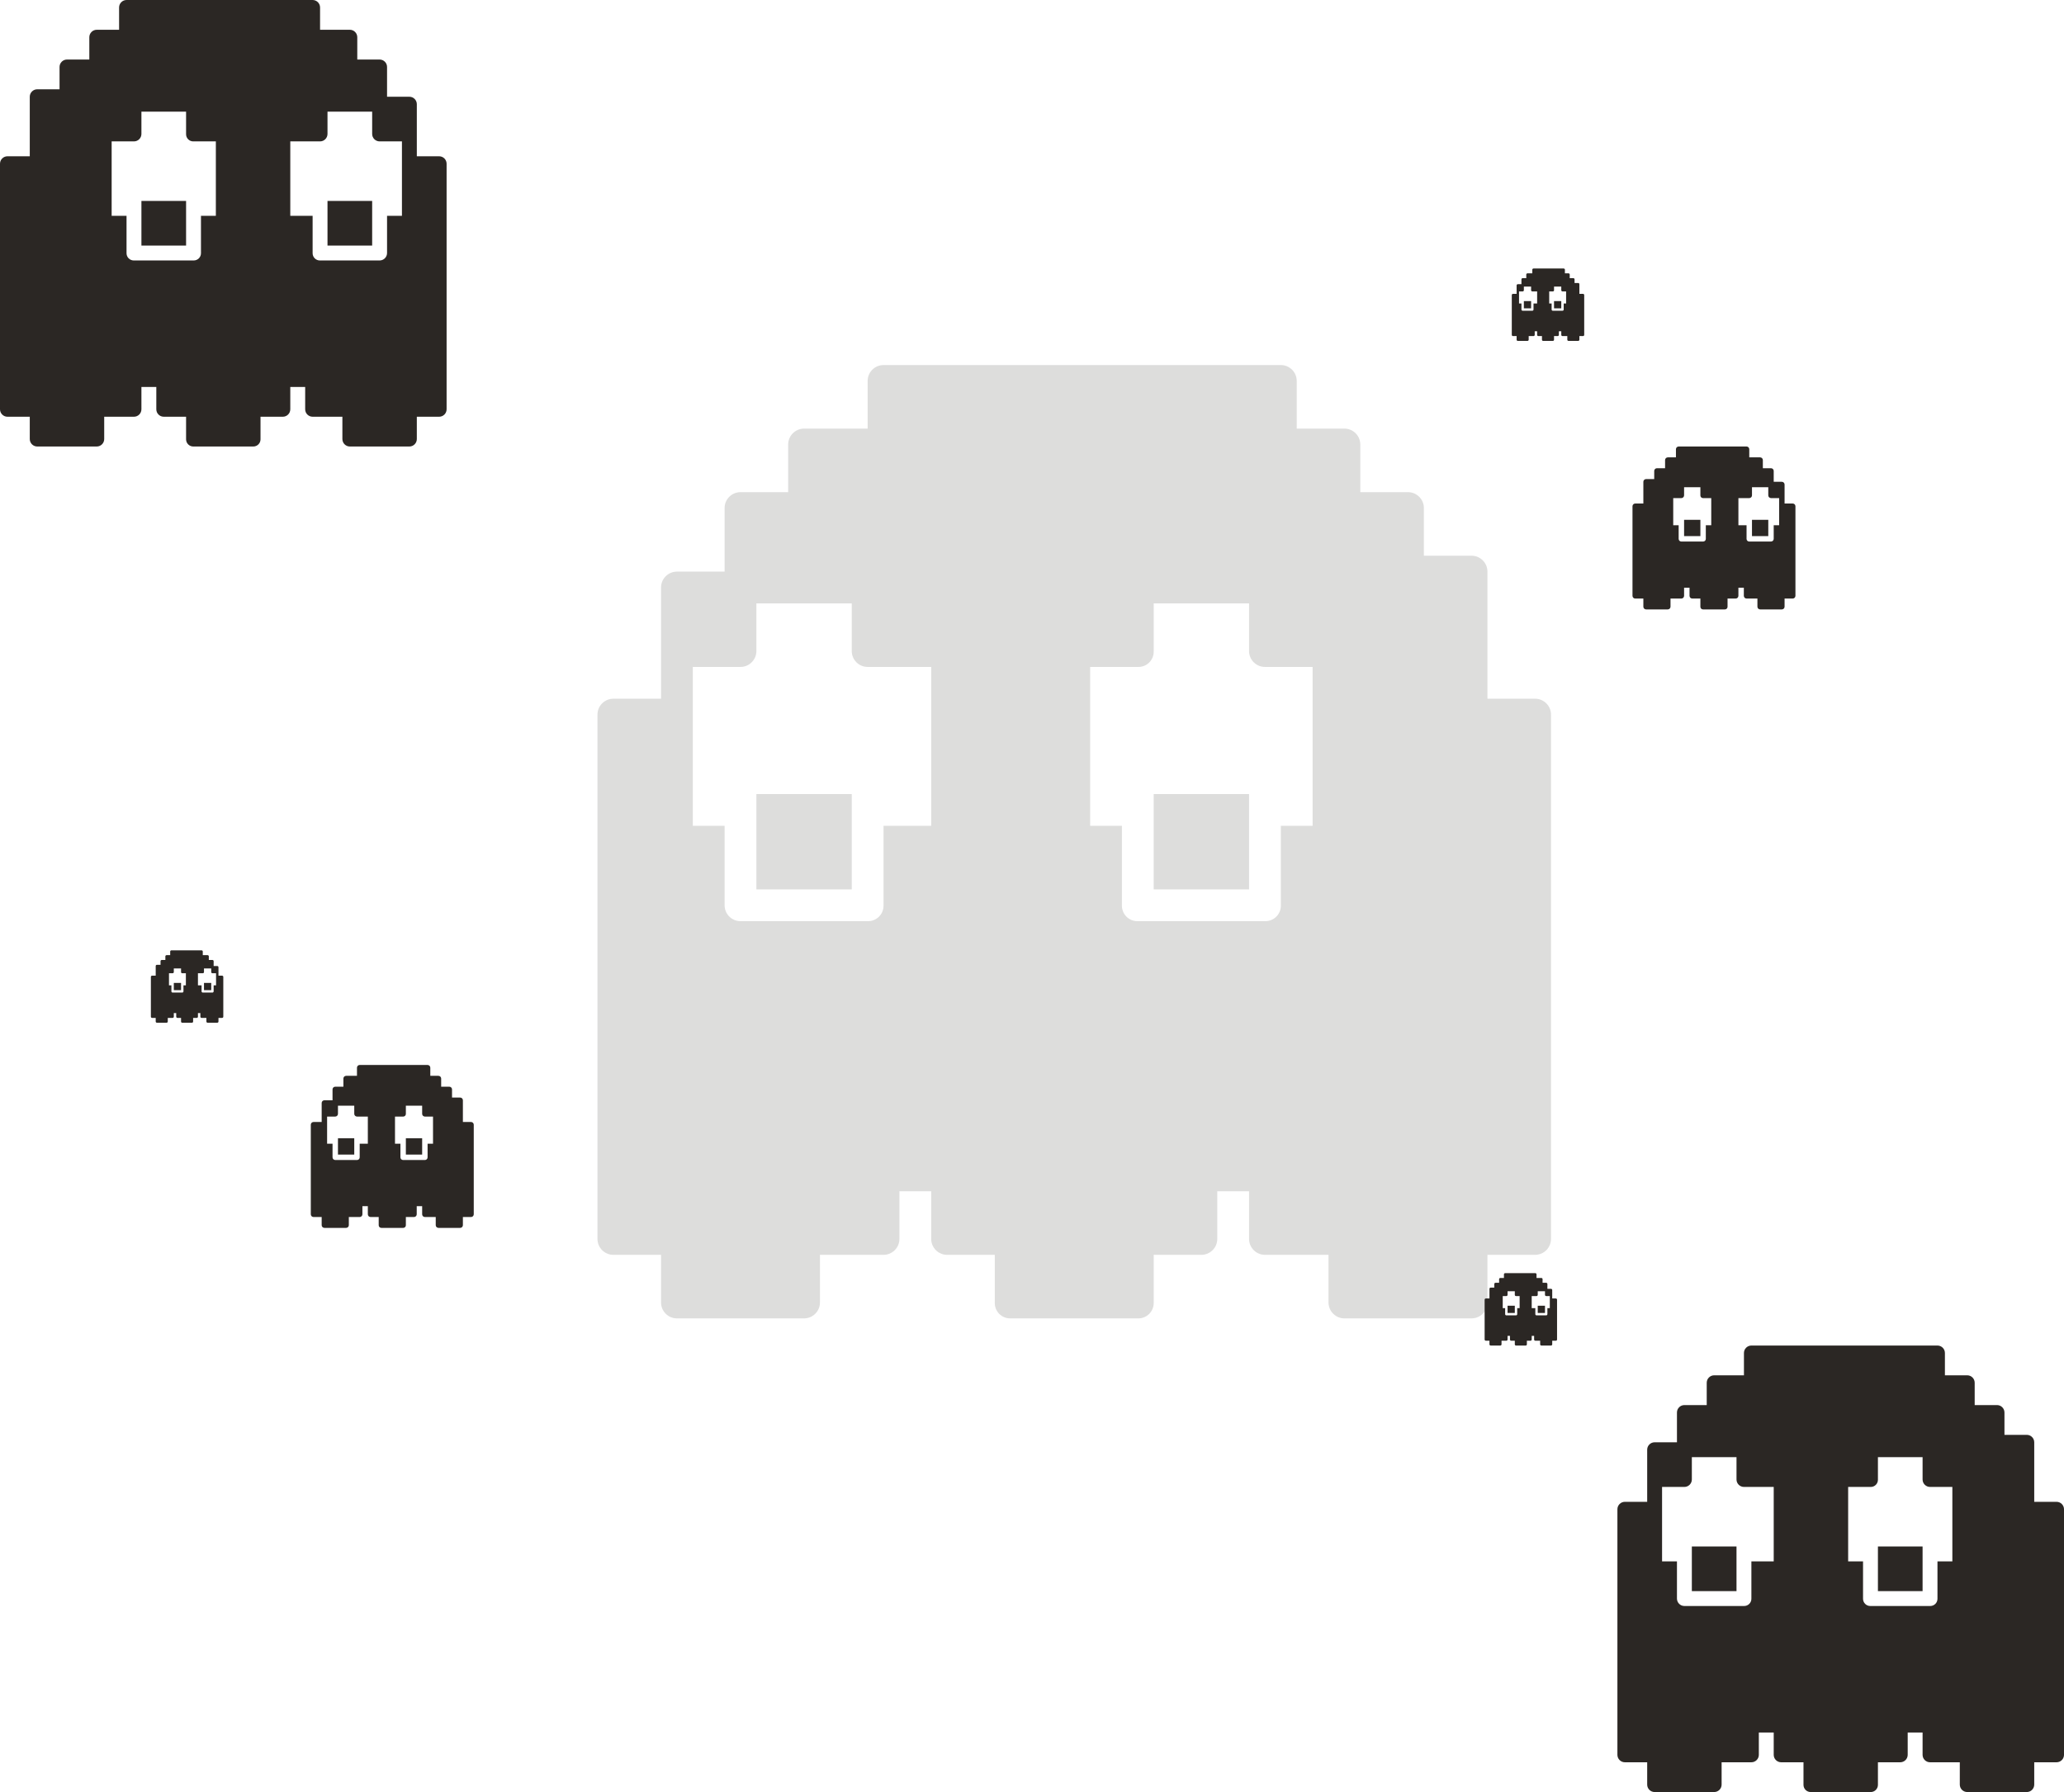 <svg width="684" height="594" viewBox="0 0 684 594" fill="none" xmlns="http://www.w3.org/2000/svg">
<path d="M203.264 231.6H219.064V194.734C219.073 191.829 221.426 189.475 224.331 189.467H240.131V168.4C240.131 165.491 242.488 163.134 245.397 163.134H261.197V147.334C261.206 144.429 263.559 142.075 266.464 142.067H287.53V126.267C287.54 123.361 289.893 121.009 292.798 121H424.465C427.37 121.009 429.723 123.361 429.731 126.266V142.067H445.531C448.436 142.075 450.79 144.428 450.798 147.333V163.133H466.599C469.507 163.133 471.865 165.491 471.865 168.4V184.2H487.665C490.57 184.208 492.924 186.561 492.932 189.466V231.6H508.732C511.637 231.609 513.99 233.962 513.998 236.867V410.667C513.989 413.572 511.637 415.926 508.732 415.934H492.932V431.734C492.923 434.639 490.57 436.992 487.665 437H445.531C442.626 436.992 440.273 434.639 440.265 431.734V415.934H419.198C416.293 415.925 413.94 413.572 413.932 410.667V394.867H403.398V410.667C403.39 413.572 401.037 415.926 398.132 415.934H382.332V431.912C382.332 433.268 381.791 434.567 380.829 435.523C379.867 436.478 378.564 437.01 377.209 437.001H334.788C333.433 437.01 332.129 436.478 331.167 435.523C330.206 434.567 329.665 433.268 329.665 431.912V415.934H313.865C310.959 415.925 308.606 413.572 308.598 410.667V394.867H298.064V410.667C298.056 413.572 295.703 415.926 292.798 415.934H271.731V431.734C271.723 434.639 269.37 436.992 266.465 437H224.331C221.426 436.992 219.073 434.639 219.065 431.734V415.934H203.265C200.36 415.925 198.006 413.572 197.998 410.667V236.867C198.006 233.962 200.359 231.609 203.264 231.6ZM361.265 273.734H371.798V300.187C371.79 301.55 372.325 302.86 373.286 303.826C374.247 304.792 375.554 305.335 376.917 305.333H419.347C420.709 305.335 422.016 304.792 422.977 303.826C423.938 302.86 424.474 301.549 424.465 300.187V273.734H434.998V221.067H419.198C416.293 221.059 413.94 218.706 413.932 215.801V200H382.332V216.018C382.331 217.364 381.794 218.654 380.838 219.602C379.883 220.55 378.589 221.077 377.243 221.067H361.265V273.734ZM229.598 273.734H240.131V300.068C240.131 302.976 242.489 305.334 245.398 305.334H287.675C289.038 305.336 290.346 304.793 291.307 303.827C292.269 302.861 292.806 301.551 292.798 300.187V273.734H308.598V221.067H287.532C284.626 221.059 282.273 218.706 282.265 215.801V200H250.665V215.8C250.656 218.705 248.304 221.059 245.398 221.067H229.598L229.598 273.734Z" fill="#2B2724" fill-opacity="0.16"/>
<path d="M250.666 263.203H282.266V294.803H250.666V263.203Z" fill="#2B2724" fill-opacity="0.16"/>
<path d="M382.33 263.203H413.93V294.803H382.33V263.203Z" fill="#2B2724" fill-opacity="0.16"/>
<path d="M538.469 497.8H545.869V480.533C545.873 479.173 546.975 478.071 548.335 478.067H555.735V468.2C555.735 466.838 556.839 465.733 558.202 465.733H565.602V458.333C565.606 456.973 566.708 455.871 568.068 455.867H577.935V448.467C577.939 447.106 579.041 446.004 580.402 446H642.069C643.429 446.004 644.532 447.106 644.535 448.467V455.867H651.935C653.296 455.871 654.398 456.973 654.402 458.333V465.733H661.802C663.165 465.733 664.269 466.837 664.269 468.2V475.6H671.669C673.029 475.604 674.132 476.706 674.135 478.066V497.8H681.535C682.896 497.804 683.998 498.906 684.002 500.267V581.667C683.998 583.027 682.896 584.13 681.535 584.133H674.135V591.533C674.131 592.894 673.029 593.996 671.669 594H651.935C650.575 593.996 649.473 592.894 649.469 591.533V584.133H639.602C638.242 584.129 637.139 583.027 637.136 581.667V574.267H632.202V581.667C632.198 583.027 631.096 584.13 629.736 584.133H622.336V591.617C622.336 592.252 622.082 592.861 621.632 593.308C621.181 593.755 620.571 594.005 619.936 594H600.068C599.433 594.005 598.823 593.755 598.373 593.308C597.922 592.861 597.669 592.252 597.669 591.617V584.133H590.269C588.908 584.129 587.806 583.027 587.802 581.667V574.267H582.869V581.667C582.865 583.027 581.763 584.13 580.402 584.133H570.535V591.533C570.531 592.894 569.43 593.996 568.069 594H548.335C546.975 593.996 545.873 592.894 545.869 591.533V584.133H538.469C537.108 584.129 536.006 583.027 536.002 581.667V500.267C536.006 498.906 537.108 497.804 538.469 497.8ZM612.469 517.534H617.402V529.923C617.398 530.561 617.649 531.175 618.099 531.627C618.549 532.08 619.161 532.334 619.799 532.333H639.672C640.31 532.334 640.922 532.08 641.372 531.627C641.822 531.175 642.073 530.561 642.069 529.923V517.534H647.002V492.867H639.602C638.242 492.863 637.139 491.761 637.136 490.4V483H622.336V490.502C622.335 491.132 622.083 491.736 621.636 492.18C621.189 492.624 620.582 492.872 619.952 492.867H612.469V517.534ZM550.802 517.534H555.735V529.867C555.735 531.229 556.84 532.334 558.202 532.334H578.003C578.641 532.334 579.254 532.08 579.704 531.628C580.154 531.175 580.406 530.562 580.402 529.923V517.534H587.802V492.867H577.935C576.575 492.863 575.473 491.761 575.469 490.4V483H560.669V490.4C560.665 491.761 559.563 492.863 558.202 492.867H550.802L550.802 517.534Z" fill="#2B2724"/>
<path d="M560.669 512.602H575.469V527.402H560.669V512.602Z" fill="#2B2724"/>
<path d="M622.335 512.602H637.135V527.402H622.335V512.602Z" fill="#2B2724"/>
<path d="M103.9 371.9H106.6V365.6C106.601 365.104 107.003 364.702 107.5 364.7H110.2V361.1C110.2 360.603 110.603 360.2 111.1 360.2H113.8V357.5C113.801 357.004 114.203 356.601 114.7 356.6H118.3V353.9C118.301 353.404 118.703 353.001 119.2 353H141.7C142.196 353.001 142.599 353.404 142.6 353.9V356.6H145.3C145.796 356.601 146.199 357.004 146.2 357.5V360.2H148.9C149.397 360.2 149.8 360.603 149.8 361.1V363.8H152.5C152.996 363.801 153.399 364.203 153.4 364.7V371.9H156.1C156.596 371.902 156.999 372.304 157 372.8V402.5C156.999 402.997 156.596 403.399 156.1 403.4H153.4V406.1C153.399 406.597 152.996 406.999 152.5 407H145.3C144.804 406.999 144.401 406.597 144.4 406.1V403.4H140.8C140.304 403.399 139.901 402.997 139.9 402.5V399.8H138.1V402.5C138.099 402.997 137.696 403.399 137.2 403.4H134.5V406.131C134.5 406.362 134.408 406.584 134.243 406.748C134.079 406.911 133.856 407.002 133.625 407H126.375C126.144 407.002 125.921 406.911 125.757 406.748C125.592 406.584 125.5 406.362 125.5 406.131V403.4H122.8C122.303 403.399 121.901 402.997 121.9 402.5V399.8H120.1V402.5C120.098 402.997 119.696 403.399 119.2 403.4H115.6V406.1C115.598 406.597 115.196 406.999 114.7 407H107.5C107.003 406.999 106.601 406.597 106.6 406.1V403.4H103.9C103.403 403.399 103.001 402.997 103 402.5V372.8C103.001 372.304 103.403 371.902 103.9 371.9ZM130.9 379.1H132.7V383.621C132.698 383.854 132.79 384.077 132.954 384.242C133.118 384.408 133.342 384.5 133.575 384.5H140.825C141.058 384.5 141.281 384.408 141.446 384.242C141.61 384.077 141.701 383.853 141.7 383.621V379.1H143.5V370.1H140.8C140.304 370.099 139.901 369.697 139.9 369.2V366.5H134.5V369.237C134.5 369.467 134.408 369.688 134.245 369.85C134.082 370.012 133.86 370.102 133.63 370.1H130.9V379.1ZM108.4 379.1H110.2V383.6C110.2 384.097 110.603 384.5 111.1 384.5H118.324C118.557 384.501 118.781 384.408 118.945 384.243C119.109 384.078 119.201 383.854 119.2 383.621V379.1H121.9V370.1H118.3C117.803 370.099 117.401 369.697 117.4 369.2V366.5H112V369.2C111.998 369.697 111.596 370.099 111.1 370.1H108.4L108.4 379.1Z" fill="#2B2724"/>
<path d="M112 377.301H117.4V382.701H112V377.301Z" fill="#2B2724"/>
<path d="M134.5 377.301H139.9V382.701H134.5V377.301Z" fill="#2B2724"/>
<path d="M594.1 166.9H591.4V160.6C591.399 160.104 590.997 159.702 590.5 159.7H587.8V156.1C587.8 155.603 587.397 155.2 586.9 155.2H584.2V152.5C584.199 152.004 583.797 151.601 583.3 151.6H579.7V148.9C579.699 148.404 579.297 148.001 578.8 148H556.3C555.804 148.001 555.401 148.404 555.4 148.9V151.6H552.7C552.204 151.601 551.801 152.004 551.8 152.5V155.2H549.1C548.603 155.2 548.2 155.603 548.2 156.1V158.8H545.5C545.004 158.801 544.601 159.203 544.6 159.7V166.9H541.9C541.404 166.902 541.001 167.304 541 167.8V197.5C541.001 197.997 541.404 198.399 541.9 198.4H544.6V201.1C544.601 201.597 545.004 201.999 545.5 202H552.7C553.196 201.999 553.599 201.597 553.6 201.1V198.4H557.2C557.696 198.399 558.099 197.997 558.1 197.5V194.8H559.9V197.5C559.901 197.997 560.304 198.399 560.8 198.4H563.5V201.131C563.5 201.362 563.592 201.584 563.757 201.748C563.921 201.911 564.144 202.002 564.375 202H571.625C571.856 202.002 572.079 201.911 572.243 201.748C572.408 201.584 572.5 201.362 572.5 201.131V198.4H575.2C575.697 198.399 576.099 197.997 576.1 197.5V194.8H577.9V197.5C577.902 197.997 578.304 198.399 578.8 198.4H582.4V201.1C582.402 201.597 582.804 201.999 583.3 202H590.5C590.997 201.999 591.399 201.597 591.4 201.1V198.4H594.1C594.597 198.399 594.999 197.997 595 197.5V167.8C594.999 167.304 594.597 166.902 594.1 166.9ZM567.1 174.1H565.3V178.621C565.302 178.854 565.21 179.077 565.046 179.242C564.882 179.408 564.658 179.5 564.425 179.5H557.175C556.942 179.5 556.719 179.408 556.554 179.242C556.39 179.077 556.299 178.853 556.3 178.621V174.1H554.5V165.1H557.2C557.696 165.099 558.099 164.697 558.1 164.2V161.5H563.5V164.237C563.5 164.467 563.592 164.688 563.755 164.85C563.918 165.012 564.14 165.102 564.37 165.1H567.1V174.1ZM589.6 174.1H587.8V178.6C587.8 179.097 587.397 179.5 586.9 179.5H579.676C579.443 179.501 579.219 179.408 579.055 179.243C578.891 179.078 578.799 178.854 578.8 178.621V174.1H576.1V165.1H579.7C580.197 165.099 580.599 164.697 580.6 164.2V161.5H586V164.2C586.002 164.697 586.404 165.099 586.9 165.1H589.6L589.6 174.1Z" fill="#2B2724"/>
<path d="M586 172.301H580.6V177.701H586V172.301Z" fill="#2B2724"/>
<path d="M563.5 172.301H558.1V177.701H563.5V172.301Z" fill="#2B2724"/>
<path d="M73.6 323.4H72.4V320.6C72.4 320.379 72.221 320.201 72 320.2H70.8V318.6C70.8 318.379 70.621 318.2 70.4 318.2H69.2V317C69.2 316.779 69.021 316.601 68.8 316.6H67.2V315.4C67.2 315.179 67.021 315.001 66.8 315H56.8C56.579 315.001 56.401 315.179 56.4 315.4V316.6H55.2C54.979 316.601 54.801 316.779 54.8 317V318.2H53.6C53.379 318.2 53.2 318.379 53.2 318.6V319.8H52C51.779 319.801 51.601 319.979 51.6 320.2V323.4H50.4C50.179 323.401 50.001 323.579 50 323.8V337C50.001 337.221 50.179 337.4 50.4 337.4H51.6V338.6C51.601 338.821 51.779 339 52 339H55.2C55.421 339 55.599 338.821 55.6 338.6V337.4H57.2C57.421 337.4 57.599 337.221 57.6 337V335.8H58.4V337C58.401 337.221 58.579 337.4 58.8 337.4H60V338.614C60 338.717 60.041 338.815 60.114 338.888C60.187 338.961 60.286 339.001 60.389 339H63.611C63.714 339.001 63.813 338.961 63.886 338.888C63.959 338.815 64 338.717 64 338.614V337.4H65.2C65.421 337.4 65.6 337.221 65.6 337V335.8H66.4V337C66.401 337.221 66.579 337.4 66.8 337.4H68.4V338.6C68.401 338.821 68.579 339 68.8 339H72C72.221 339 72.4 338.821 72.4 338.6V337.4H73.6C73.821 337.4 74 337.221 74 337V323.8C74 323.579 73.821 323.401 73.6 323.4ZM61.6 326.6H60.8V328.609C60.801 328.713 60.76 328.812 60.687 328.886C60.614 328.959 60.515 329 60.411 329H57.189C57.085 329 56.986 328.959 56.913 328.886C56.84 328.812 56.799 328.713 56.8 328.609V326.6H56V322.6H57.2C57.421 322.599 57.599 322.421 57.6 322.2V321H60V322.217C60 322.319 60.041 322.417 60.114 322.489C60.186 322.561 60.284 322.601 60.387 322.6H61.6V326.6ZM71.6 326.6H70.8V328.6C70.8 328.821 70.621 329 70.4 329H67.189C67.086 329 66.986 328.959 66.913 328.886C66.84 328.812 66.8 328.713 66.8 328.609V326.6H65.6V322.6H67.2C67.421 322.599 67.6 322.421 67.6 322.2V321H70V322.2C70.001 322.421 70.18 322.599 70.4 322.6H71.6L71.6 326.6Z" fill="#2B2724"/>
<path d="M70 325.801H67.6V328.201H70V325.801Z" fill="#2B2724"/>
<path d="M60 325.801H57.6V328.201H60V325.801Z" fill="#2B2724"/>
<path d="M515.6 430.4H514.4V427.6C514.4 427.379 514.221 427.201 514 427.2H512.8V425.6C512.8 425.379 512.621 425.2 512.4 425.2H511.2V424C511.2 423.779 511.021 423.601 510.8 423.6H509.2V422.4C509.2 422.179 509.021 422.001 508.8 422H498.8C498.579 422.001 498.401 422.179 498.4 422.4V423.6H497.2C496.979 423.601 496.801 423.779 496.8 424V425.2H495.6C495.379 425.2 495.2 425.379 495.2 425.6V426.8H494C493.779 426.801 493.601 426.979 493.6 427.2V430.4H492.4C492.179 430.401 492.001 430.579 492 430.8V444C492.001 444.221 492.179 444.4 492.4 444.4H493.6V445.6C493.601 445.821 493.779 446 494 446H497.2C497.421 446 497.599 445.821 497.6 445.6V444.4H499.2C499.421 444.4 499.599 444.221 499.6 444V442.8H500.4V444C500.401 444.221 500.579 444.4 500.8 444.4H502V445.614C502 445.717 502.041 445.815 502.114 445.888C502.187 445.961 502.286 446.001 502.389 446H505.611C505.714 446.001 505.813 445.961 505.886 445.888C505.959 445.815 506 445.717 506 445.614V444.4H507.2C507.421 444.4 507.6 444.221 507.6 444V442.8H508.4V444C508.401 444.221 508.58 444.4 508.8 444.4H510.4V445.6C510.401 445.821 510.58 446 510.8 446H514C514.221 446 514.4 445.821 514.4 445.6V444.4H515.6C515.821 444.4 516 444.221 516 444V430.8C516 430.579 515.821 430.401 515.6 430.4ZM503.6 433.6H502.8V435.609C502.801 435.713 502.76 435.812 502.687 435.886C502.614 435.959 502.515 436 502.411 436H499.189C499.085 436 498.986 435.959 498.913 435.886C498.84 435.812 498.799 435.713 498.8 435.609V433.6H498V429.6H499.2C499.421 429.599 499.599 429.421 499.6 429.2V428H502V429.217C502 429.319 502.041 429.417 502.114 429.489C502.186 429.561 502.284 429.601 502.387 429.6H503.6V433.6ZM513.6 433.6H512.8V435.6C512.8 435.821 512.621 436 512.4 436H509.189C509.086 436 508.986 435.959 508.913 435.886C508.84 435.812 508.8 435.713 508.8 435.609V433.6H507.6V429.6H509.2C509.421 429.599 509.6 429.421 509.6 429.2V428H512V429.2C512.001 429.421 512.18 429.599 512.4 429.6H513.6L513.6 433.6Z" fill="#2B2724"/>
<path d="M512 432.801H509.6V435.201H512V432.801Z" fill="#2B2724"/>
<path d="M502 432.801H499.6V435.201H502V432.801Z" fill="#2B2724"/>
<path d="M501.4 97.4H502.6V94.6C502.6 94.379 502.779 94.201 503 94.2H504.2V92.6C504.2 92.379 504.379 92.2 504.6 92.2H505.8V91C505.8 90.779 505.979 90.601 506.2 90.6H507.8V89.4C507.8 89.179 507.979 89.001 508.2 89H518.2C518.421 89.001 518.599 89.179 518.6 89.4V90.6H519.8C520.021 90.601 520.199 90.779 520.2 91V92.2H521.4C521.621 92.2 521.8 92.379 521.8 92.6V93.8H523C523.221 93.801 523.399 93.979 523.4 94.2V97.4H524.6C524.821 97.401 524.999 97.579 525 97.8V111C524.999 111.221 524.821 111.4 524.6 111.4H523.4V112.6C523.399 112.821 523.221 113 523 113H519.8C519.579 113 519.401 112.821 519.4 112.6V111.4H517.8C517.579 111.4 517.401 111.221 517.4 111V109.8H516.6V111C516.599 111.221 516.421 111.4 516.2 111.4H515V112.614C515 112.717 514.959 112.815 514.886 112.888C514.813 112.961 514.714 113.001 514.611 113H511.389C511.286 113.001 511.187 112.961 511.114 112.888C511.041 112.815 511 112.717 511 112.614V111.4H509.8C509.579 111.4 509.4 111.221 509.4 111V109.8H508.6V111C508.599 111.221 508.42 111.4 508.2 111.4H506.6V112.6C506.599 112.821 506.42 113 506.2 113H503C502.779 113 502.6 112.821 502.6 112.6V111.4H501.4C501.179 111.4 501 111.221 501 111V97.8C501 97.579 501.179 97.401 501.4 97.4ZM513.4 100.6H514.2V102.609C514.199 102.713 514.24 102.812 514.313 102.886C514.386 102.959 514.485 103 514.589 103H517.811C517.915 103 518.014 102.959 518.087 102.886C518.16 102.812 518.201 102.713 518.2 102.609V100.6H519V96.6H517.8C517.579 96.6 517.401 96.421 517.4 96.2V95H515V96.217C515 96.319 514.959 96.417 514.886 96.489C514.814 96.561 514.716 96.601 514.613 96.6H513.4V100.6ZM503.4 100.6H504.2V102.6C504.2 102.821 504.379 103 504.6 103H507.811C507.914 103 508.014 102.959 508.087 102.886C508.16 102.812 508.2 102.713 508.2 102.609V100.6H509.4V96.6H507.8C507.579 96.6 507.4 96.421 507.4 96.2V95H505V96.2C504.999 96.421 504.82 96.6 504.6 96.6H503.4L503.4 100.6Z" fill="#2B2724"/>
<path d="M505 99.801H507.4V102.201H505V99.801Z" fill="#2B2724"/>
<path d="M515 99.801H517.4V102.201H515V99.801Z" fill="#2B2724"/>
<path d="M145.533 51.8H138.133V34.533C138.129 33.173 137.027 32.071 135.667 32.067H128.267V22.2C128.267 20.838 127.163 19.733 125.8 19.733H118.4V12.334C118.396 10.973 117.294 9.871 115.934 9.867H106.067V2.467C106.063 1.106 104.961 0.004 103.6 0H41.933C40.573 0.004 39.47 1.106 39.467 2.467V9.867H32.067C30.706 9.871 29.604 10.973 29.6 12.333V19.733H22.2C20.837 19.733 19.733 20.837 19.733 22.2V29.6H12.333C10.973 29.604 9.87 30.706 9.867 32.066V51.8H2.467C1.106 51.804 0.004 52.906 0 54.267V135.667C0.004 137.027 1.106 138.13 2.467 138.133H9.867V145.533C9.871 146.894 10.973 147.996 12.333 148H32.067C33.427 147.996 34.529 146.894 34.533 145.533V138.133H44.4C45.76 138.129 46.863 137.027 46.866 135.667V128.267H51.8V135.667C51.804 137.027 52.906 138.13 54.266 138.133H61.666V145.617C61.666 146.252 61.92 146.861 62.37 147.308C62.821 147.755 63.431 148.005 64.066 148H83.934C84.569 148.005 85.179 147.755 85.629 147.308C86.08 146.861 86.333 146.252 86.333 145.617V138.133H93.733C95.094 138.129 96.196 137.027 96.2 135.667V128.267H101.133V135.667C101.137 137.027 102.239 138.13 103.6 138.133H113.466V145.533C113.471 146.894 114.572 147.996 115.933 148H135.667C137.027 147.996 138.129 146.894 138.133 145.533V138.133H145.533C146.894 138.129 147.996 137.027 148 135.667V54.267C147.996 52.906 146.894 51.804 145.533 51.8ZM71.533 71.534H66.6V83.923C66.604 84.561 66.353 85.175 65.903 85.627C65.453 86.079 64.841 86.334 64.203 86.333H44.33C43.692 86.334 43.08 86.079 42.63 85.627C42.18 85.175 41.929 84.561 41.933 83.923V71.534H37V46.867H44.4C45.76 46.863 46.863 45.761 46.866 44.4V37H61.666V44.502C61.667 45.132 61.919 45.736 62.366 46.18C62.813 46.624 63.42 46.872 64.05 46.867H71.533V71.534ZM133.2 71.534H128.267V83.867C128.267 85.229 127.162 86.334 125.8 86.334H105.999C105.361 86.335 104.748 86.08 104.298 85.628C103.848 85.175 103.596 84.562 103.6 83.923V71.534H96.2V46.867H106.066C107.427 46.863 108.529 45.761 108.533 44.4V37H123.333V44.4C123.337 45.761 124.439 46.863 125.8 46.867H133.2L133.2 71.534Z" fill="#2B2724"/>
<path d="M123.333 66.602H108.533V81.402H123.333V66.602Z" fill="#2B2724"/>
<path d="M61.667 66.602H46.867V81.402H61.667V66.602Z" fill="#2B2724"/>
</svg>
